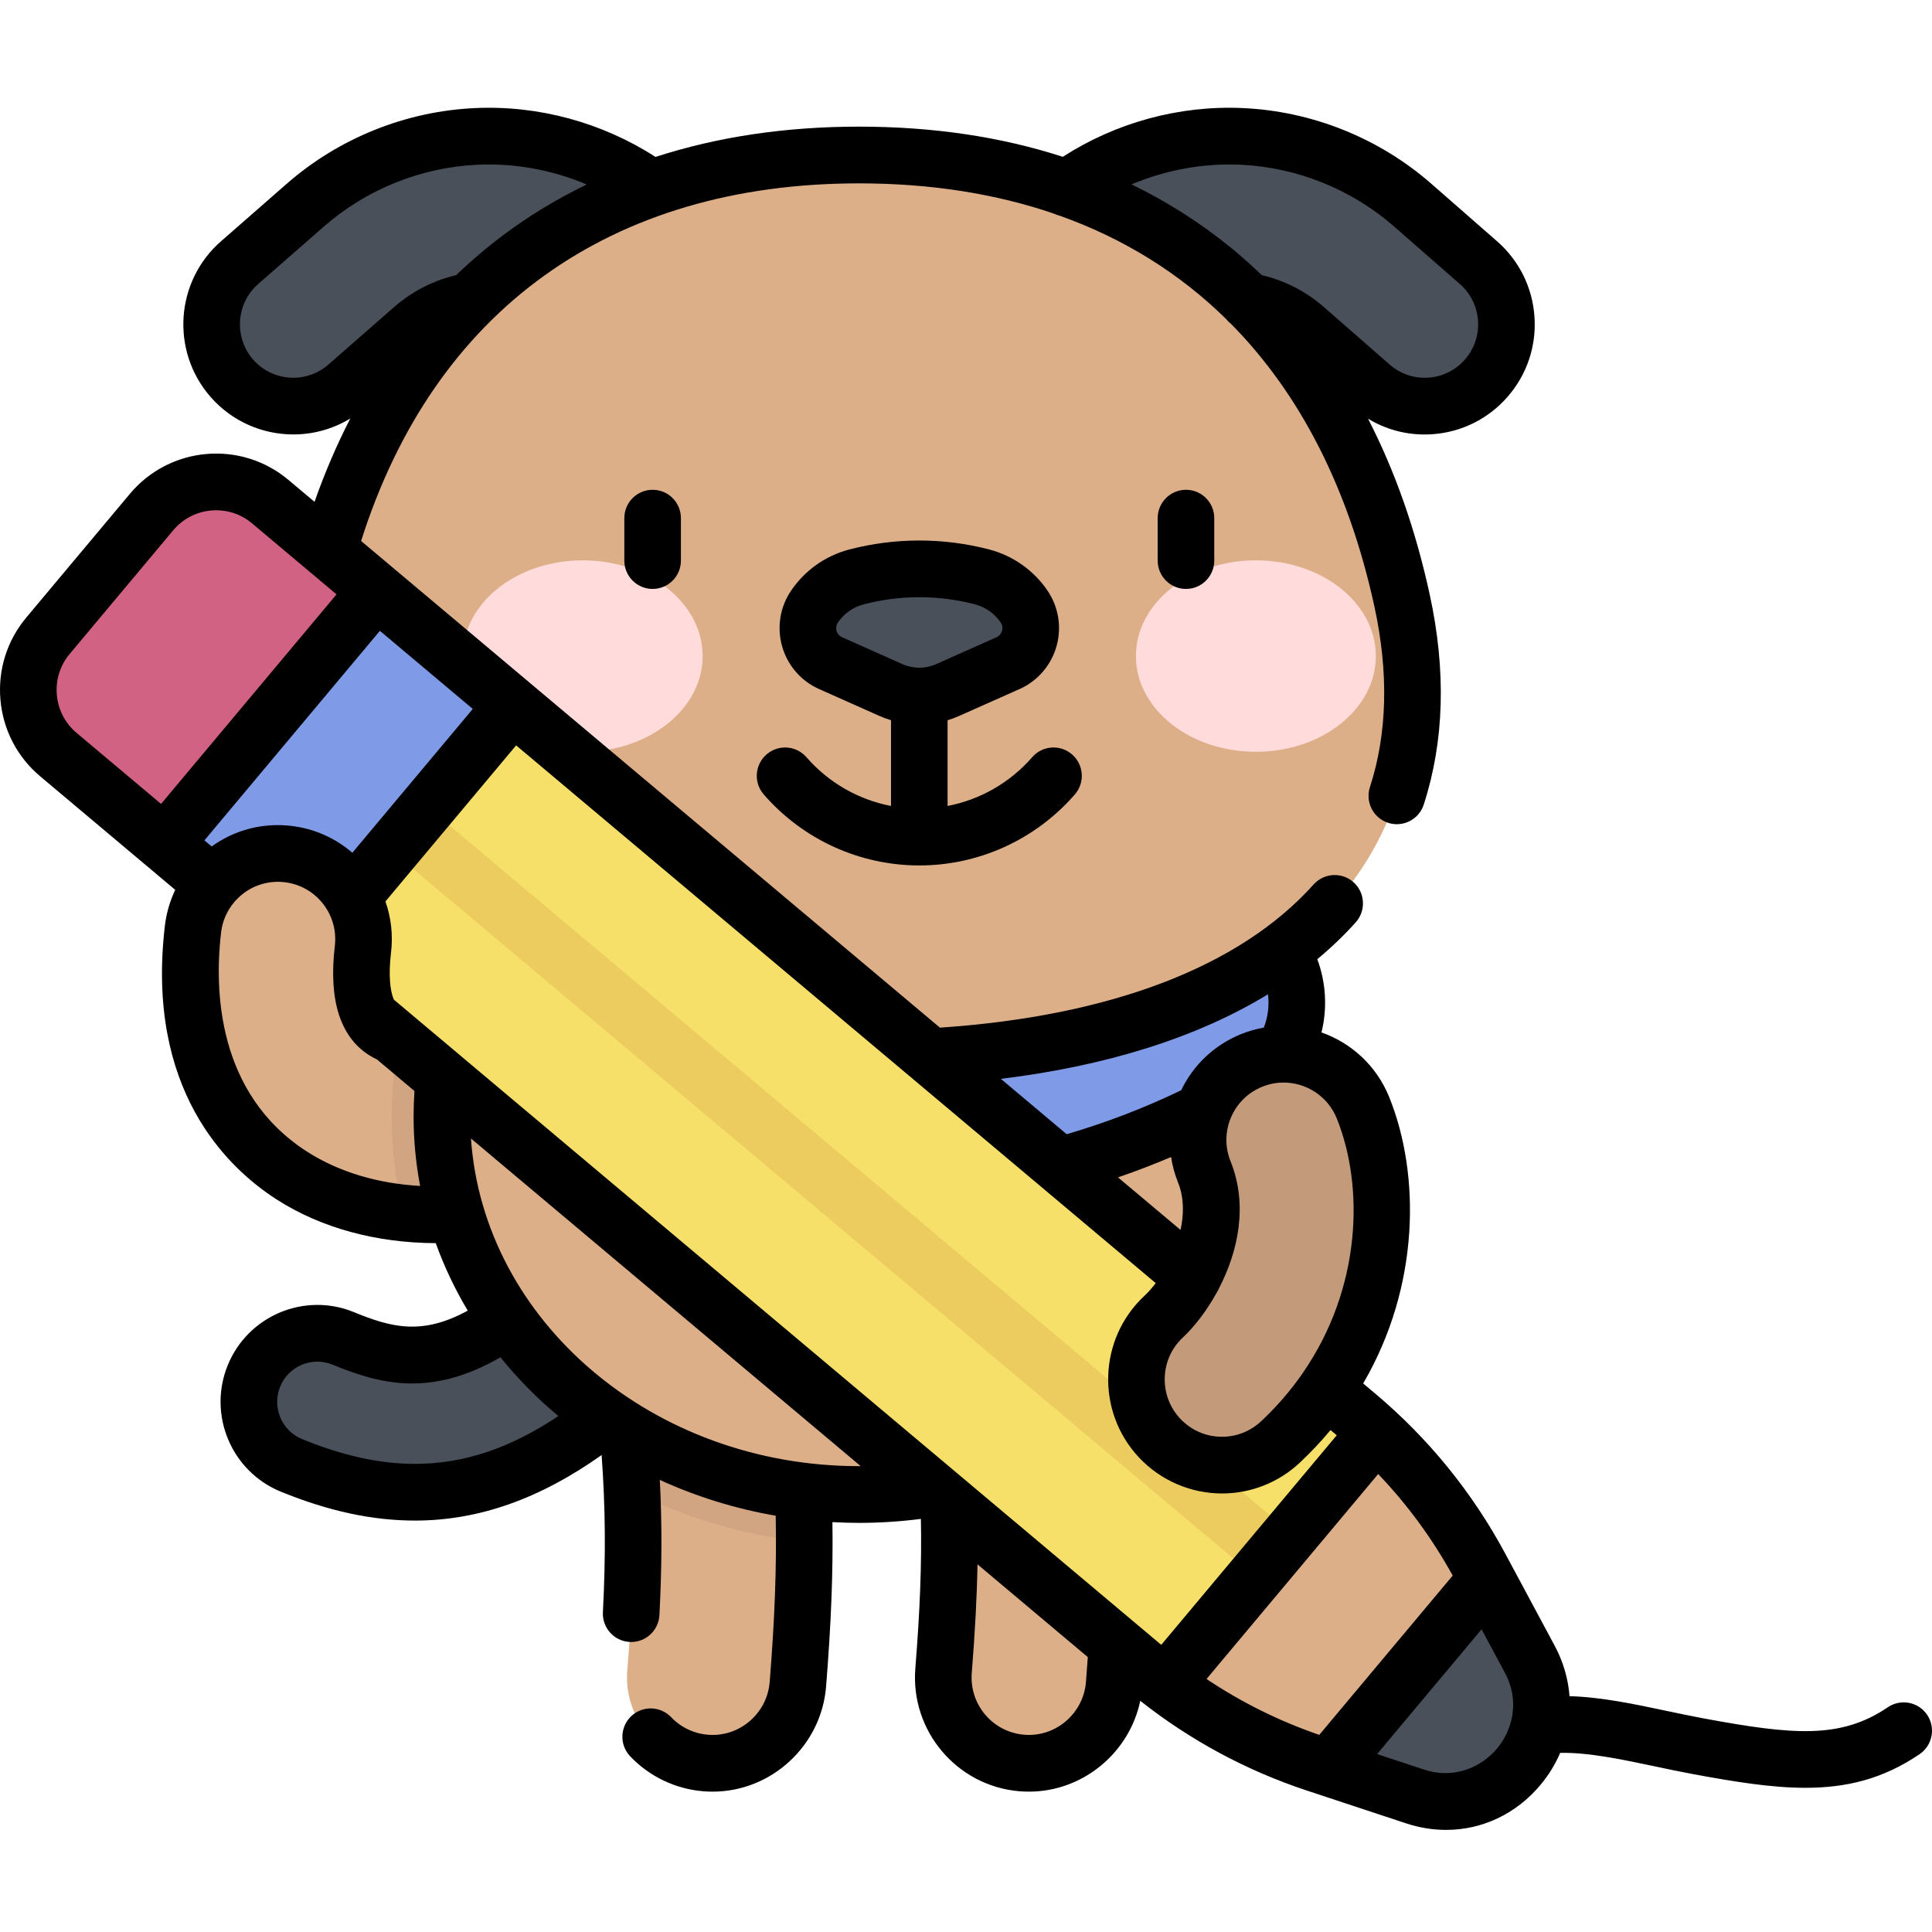 <svg width="66" height="66" viewBox="0 0 66 66" fill="none" xmlns="http://www.w3.org/2000/svg">
<path d="M14.176 50.977C12.829 50.977 11.439 50.666 9.955 50.059C8.76 49.57 8.186 48.202 8.675 47.004C9.163 45.806 10.528 45.232 11.724 45.721C13.919 46.619 15.916 46.97 19.908 42.741C20.794 41.801 22.275 41.76 23.213 42.649C24.152 43.538 24.193 45.021 23.306 45.961C20.093 49.364 17.245 50.977 14.176 50.977Z" fill="#495059"/>
<path d="M24.346 60.237C24.267 60.237 24.188 60.233 24.109 60.227C22.499 60.097 21.299 58.686 21.429 57.073C21.673 54.023 21.746 51.421 21.355 47.877C21.178 46.269 22.335 44.822 23.939 44.644C25.545 44.468 26.989 45.626 27.166 47.234C27.606 51.227 27.521 54.242 27.256 57.542C27.134 59.074 25.854 60.237 24.346 60.237Z" fill="#DDAF89"/>
<path d="M35.15 60.237C35.072 60.237 34.993 60.233 34.913 60.227C33.304 60.097 32.104 58.686 32.233 57.073C32.477 54.024 32.55 51.422 32.16 47.877C31.982 46.269 33.139 44.822 34.744 44.644C36.349 44.468 37.793 45.626 37.97 47.234C38.41 51.227 38.325 54.243 38.061 57.542C37.938 59.074 36.658 60.237 35.15 60.237Z" fill="#DDAF89"/>
<path d="M14.938 41.501C13.062 41.501 11.359 41.049 9.976 40.162C8.616 39.29 8.219 37.479 9.088 36.117C9.958 34.754 11.766 34.356 13.126 35.227C13.853 35.693 15.203 35.77 16.65 35.428C18.22 35.057 19.796 36.031 20.167 37.605C20.538 39.18 19.564 40.757 17.993 41.129C16.942 41.377 15.917 41.501 14.938 41.501Z" fill="#DDAF89"/>
<path d="M37.97 47.234C37.793 45.626 36.349 44.468 34.744 44.644C33.139 44.822 31.982 46.269 32.159 47.877C32.347 49.584 32.427 51.072 32.433 52.497C34.539 52.118 36.497 51.358 38.219 50.299C38.17 49.332 38.09 48.32 37.97 47.234Z" fill="#D1A582"/>
<path d="M23.94 44.644C22.336 44.822 21.179 46.269 21.356 47.877C21.476 48.97 21.552 49.973 21.593 50.928C23.373 51.839 25.362 52.445 27.476 52.672C27.476 50.999 27.388 49.24 27.167 47.234C26.989 45.626 25.545 44.468 23.94 44.644Z" fill="#D1A582"/>
<path d="M43.596 38.143C43.596 31.011 37.216 25.23 29.346 25.23C21.476 25.23 15.095 31.011 15.095 38.143C15.095 45.274 21.476 51.055 29.346 51.055C37.216 51.055 43.596 45.274 43.596 38.143Z" fill="#DDAF89"/>
<path d="M42.216 29.852C38.724 32.756 34.238 34.502 29.346 34.502C24.453 34.502 19.967 32.756 16.475 29.852C15.732 30.816 15.113 31.865 14.644 32.981C14.004 34.503 14.594 36.266 16.015 37.102C19.926 39.403 24.482 40.723 29.346 40.723C34.209 40.723 38.764 39.403 42.676 37.102C44.097 36.266 44.687 34.503 44.047 32.981C43.578 31.864 42.958 30.815 42.216 29.852Z" fill="#7F9AE6"/>
<path d="M22.855 33.432C20.503 32.631 18.346 31.408 16.475 29.852C15.732 30.816 15.113 31.864 14.644 32.981C14.004 34.503 14.594 36.266 16.015 37.102C18.049 38.298 20.258 39.226 22.593 39.845C21.736 38.123 21.979 35.536 22.855 33.432Z" fill="#5E78BF"/>
<path d="M24.099 14.029C23.531 14.029 22.957 13.856 22.462 13.496L19.03 10.997C17.527 9.903 15.5 9.994 14.101 11.219L11.853 13.184C10.693 14.2 8.93 14.08 7.917 12.917C6.904 11.755 7.023 9.989 8.184 8.974L10.431 7.007C12.052 5.59 14.128 4.756 16.277 4.659C18.427 4.563 20.568 5.208 22.309 6.474L25.741 8.973C26.988 9.88 27.264 11.628 26.359 12.877C25.813 13.63 24.962 14.029 24.099 14.029Z" fill="#495059"/>
<path d="M34.592 14.029C33.728 14.029 32.878 13.63 32.332 12.877C31.427 11.628 31.703 9.88 32.949 8.972L36.382 6.475C38.123 5.208 40.265 4.563 42.414 4.659C44.563 4.756 46.639 5.59 48.26 7.007L50.507 8.973C51.667 9.989 51.787 11.754 50.774 12.917C49.761 14.08 47.998 14.2 46.838 13.184L44.59 11.219C43.191 9.994 41.164 9.903 39.661 10.997L36.228 13.495C35.733 13.856 35.16 14.029 34.592 14.029Z" fill="#495059"/>
<path d="M29.346 36.166C43.507 36.166 49.889 29.667 47.897 20.515C45.757 10.679 39.015 5.296 29.346 5.296C19.676 5.296 12.934 10.679 10.794 20.515C8.802 29.667 15.184 36.166 29.346 36.166Z" fill="#DDAF89"/>
<path d="M33.326 41.226C33.326 43.429 31.544 45.214 29.346 45.214C27.147 45.214 25.365 43.429 25.365 41.226C25.365 39.023 27.147 37.237 29.346 37.237C31.544 37.237 33.326 39.023 33.326 41.226Z" fill="#F6E06A"/>
<path d="M24.004 22.412C24.004 20.606 22.17 19.142 19.906 19.142C17.643 19.142 15.809 20.606 15.809 22.412C15.809 24.218 17.643 25.682 19.906 25.682C22.17 25.682 24.004 24.218 24.004 22.412Z" fill="#FFDBDB"/>
<path d="M47.001 22.412C47.001 20.606 45.166 19.142 42.903 19.142C40.64 19.142 38.805 20.606 38.805 22.412C38.805 24.218 40.64 25.682 42.903 25.682C45.166 25.682 47.001 24.218 47.001 22.412Z" fill="#FFDBDB"/>
<path d="M33.554 19.709C32.145 19.34 30.665 19.34 29.256 19.709C28.672 19.863 28.164 20.222 27.825 20.722C27.367 21.397 27.63 22.323 28.374 22.654L30.439 23.574C31.054 23.848 31.756 23.848 32.37 23.574L34.435 22.654C35.18 22.323 35.443 21.397 34.985 20.722C34.646 20.222 34.137 19.863 33.554 19.709Z" fill="#495059"/>
<path d="M5.62 28.828L12.858 20.186L17.512 24.1L10.274 32.741L5.62 28.828Z" fill="#7F9AE6"/>
<path d="M12.859 20.185L5.621 28.828L1.995 25.779C0.778 24.755 0.619 22.937 1.641 21.717L5.179 17.492C6.2 16.272 8.016 16.113 9.233 17.137L12.859 20.185Z" fill="#D16283"/>
<path d="M44.959 60.252L48.331 61.367C51.154 62.3 53.665 59.301 52.258 56.678L50.577 53.544C49.512 51.56 48.081 49.798 46.359 48.35L17.513 24.098L10.276 32.741L39.122 56.993C40.844 58.44 42.825 59.547 44.959 60.252Z" fill="#F6E06A"/>
<path d="M14.605 27.568L44.111 52.376L42.868 53.86L13.362 29.052L14.605 27.568Z" fill="#EDCC5F"/>
<path d="M39.804 57.537C41.36 58.72 43.101 59.638 44.959 60.252L48.331 61.367C51.154 62.3 53.665 59.301 52.258 56.678L50.576 53.545C49.65 51.818 48.445 50.259 47.013 48.929L39.804 57.537Z" fill="#DDAF89"/>
<path d="M45.386 60.393L48.331 61.367C51.154 62.3 53.665 59.301 52.258 56.678L50.79 53.941L45.386 60.393Z" fill="#495059"/>
<path d="M11.548 40.624C11.009 40.624 10.464 40.475 9.977 40.162C8.457 39.189 5.998 36.801 6.592 31.743C6.781 30.136 8.233 28.986 9.837 29.176C11.44 29.365 12.587 30.82 12.399 32.427C12.229 33.867 12.474 34.809 13.126 35.227C14.486 36.099 14.884 37.91 14.014 39.273C13.456 40.147 12.512 40.624 11.548 40.624Z" fill="#DDAF89"/>
<path d="M15.166 36.852L13.631 35.562C13.467 36.4 13.38 37.262 13.38 38.143C13.38 39.276 13.522 40.38 13.789 41.441C14.164 41.48 14.547 41.501 14.938 41.501C15.149 41.501 15.362 41.494 15.577 41.482C15.264 40.417 15.095 39.297 15.095 38.143C15.095 37.707 15.119 37.277 15.166 36.852Z" fill="#D1A582"/>
<path d="M41.745 50.05C40.964 50.05 40.184 49.739 39.609 49.121C38.507 47.939 38.57 46.085 39.749 44.981C40.77 44.026 41.877 41.861 41.143 40.04C40.538 38.54 41.261 36.833 42.757 36.227C44.255 35.621 45.958 36.345 46.563 37.844C47.801 40.913 47.445 45.794 43.74 49.262C43.177 49.789 42.461 50.05 41.745 50.05Z" fill="#C49B7A"/>
<path d="M21.328 17.7V19.15C21.328 19.685 21.76 20.119 22.295 20.119C22.829 20.119 23.261 19.685 23.261 19.15V17.7C23.261 17.165 22.829 16.732 22.295 16.732C21.76 16.732 21.328 17.165 21.328 17.7ZM27.549 25.867C27.198 25.464 26.587 25.422 26.185 25.774C25.782 26.125 25.74 26.737 26.091 27.14C27.432 28.681 29.368 29.565 31.405 29.565C33.441 29.565 35.378 28.681 36.718 27.14C37.069 26.737 37.027 26.125 36.625 25.774C36.222 25.422 35.611 25.464 35.261 25.867C34.503 26.738 33.483 27.319 32.371 27.533V24.604C32.504 24.564 32.635 24.516 32.763 24.459L34.828 23.54C35.445 23.265 35.905 22.733 36.091 22.082C36.276 21.432 36.164 20.737 35.785 20.177C35.314 19.484 34.609 18.985 33.798 18.772H33.799C32.233 18.362 30.577 18.362 29.011 18.772C28.201 18.984 27.496 19.484 27.025 20.177C26.645 20.737 26.534 21.432 26.719 22.082C26.904 22.733 27.364 23.265 27.982 23.539L30.046 24.459C30.174 24.516 30.305 24.564 30.438 24.604V27.533C29.327 27.319 28.306 26.738 27.549 25.867ZM28.767 21.769C28.641 21.713 28.594 21.608 28.578 21.551C28.562 21.494 28.547 21.381 28.624 21.266C28.832 20.96 29.143 20.74 29.501 20.646C30.124 20.483 30.764 20.401 31.405 20.401C32.046 20.401 32.686 20.483 33.309 20.646C33.667 20.74 33.978 20.96 34.186 21.266C34.263 21.381 34.248 21.494 34.231 21.551C34.215 21.608 34.169 21.713 34.043 21.769L31.978 22.689C31.614 22.851 31.196 22.851 30.832 22.689L28.767 21.769ZM65.834 58.581C65.535 58.138 64.933 58.022 64.491 58.322C62.877 59.416 61.257 59.269 58.193 58.702C57.784 58.626 57.355 58.535 56.939 58.448C55.827 58.212 54.688 57.972 53.617 57.944C53.573 57.359 53.407 56.774 53.11 56.22L51.652 53.503C51.65 53.499 51.648 53.496 51.646 53.492L51.428 53.086C50.301 50.985 48.804 49.142 46.981 47.608L46.568 47.261C48.52 43.916 48.516 40.1 47.459 37.482C47.025 36.404 46.16 35.628 45.144 35.269C45.346 34.446 45.301 33.575 45.001 32.767C45.476 32.373 45.915 31.954 46.313 31.509C46.67 31.11 46.638 30.498 46.24 30.14C45.843 29.783 45.231 29.816 44.875 30.215C42.357 33.024 37.948 34.712 32.11 35.106L18.135 23.357C18.134 23.356 18.134 23.356 18.134 23.356L13.481 19.443L13.48 19.443C13.48 19.443 13.48 19.443 13.48 19.442L12.336 18.481C14.836 10.597 20.853 6.264 29.345 6.264C31.788 6.264 34.02 6.617 36.02 7.304C36.084 7.335 36.151 7.358 36.219 7.375C38.392 8.152 40.286 9.33 41.875 10.887C41.927 10.952 41.986 11.012 42.053 11.063C44.412 13.451 46.076 16.695 46.952 20.721C47.444 22.983 47.393 25.058 46.799 26.888C46.634 27.396 46.911 27.943 47.419 28.108C47.519 28.14 47.619 28.156 47.718 28.156C48.126 28.156 48.505 27.896 48.637 27.486C49.339 25.326 49.408 22.91 48.841 20.308C48.359 18.094 47.655 16.09 46.734 14.303C47.316 14.656 47.979 14.843 48.667 14.843C48.753 14.843 48.84 14.84 48.926 14.834C49.927 14.766 50.842 14.311 51.502 13.554C52.162 12.797 52.488 11.828 52.42 10.824C52.352 9.821 51.899 8.905 51.143 8.243L48.896 6.277C47.111 4.716 44.824 3.798 42.457 3.692C40.291 3.593 38.127 4.184 36.306 5.357C34.19 4.671 31.865 4.326 29.345 4.326C26.831 4.326 24.509 4.675 22.392 5.361C20.569 4.186 18.402 3.593 16.233 3.692C13.866 3.798 11.58 4.716 9.795 6.278L7.548 8.244C5.987 9.609 5.826 11.991 7.189 13.555C7.931 14.405 8.973 14.841 10.021 14.841C10.694 14.841 11.369 14.661 11.967 14.296C11.506 15.19 11.098 16.14 10.745 17.143L9.854 16.395C8.23 15.029 5.801 15.242 4.438 16.869L0.9 21.094C0.24 21.882 -0.075 22.881 0.015 23.906C0.104 24.931 0.587 25.859 1.374 26.521L4.999 29.569C4.999 29.569 4.999 29.569 5 29.57C5 29.57 5 29.57 5.001 29.57L5.986 30.399C5.804 30.782 5.683 31.196 5.632 31.63C4.978 37.198 7.733 39.87 9.442 40.969C9.446 40.972 9.451 40.975 9.455 40.978C10.964 41.945 12.841 42.459 14.886 42.468C15.175 43.271 15.542 44.041 15.979 44.773C14.401 45.637 13.345 45.338 12.089 44.824C10.402 44.133 8.469 44.947 7.78 46.638C7.091 48.328 7.903 50.266 9.59 50.956C11.218 51.622 12.718 51.945 14.177 51.945C16.34 51.945 18.433 51.21 20.552 49.706C20.683 51.491 20.696 53.176 20.596 55.072C20.567 55.607 20.977 56.063 21.51 56.091C21.527 56.092 21.545 56.093 21.562 56.093C22.073 56.093 22.499 55.692 22.527 55.175C22.613 53.548 22.618 52.069 22.541 50.556C23.775 51.121 25.103 51.537 26.499 51.779C26.533 53.516 26.469 55.267 26.293 57.464C26.212 58.476 25.357 59.268 24.346 59.268C24.292 59.268 24.24 59.266 24.186 59.261C23.707 59.223 23.259 59.01 22.928 58.662C22.559 58.275 21.948 58.261 21.561 58.629C21.175 58.999 21.16 59.612 21.529 59.999C22.189 60.692 23.077 61.116 24.032 61.193C24.137 61.201 24.242 61.205 24.346 61.205C26.357 61.205 28.059 59.63 28.22 57.619C28.393 55.461 28.462 53.717 28.437 51.998C28.737 52.014 29.04 52.024 29.345 52.024C30.052 52.024 30.76 51.977 31.459 51.888C31.489 53.422 31.43 54.984 31.269 56.996C31.098 59.138 32.697 61.021 34.837 61.193C34.941 61.201 35.047 61.205 35.15 61.205C36.997 61.205 38.582 59.877 38.953 58.103C40.665 59.454 42.58 60.486 44.656 61.172L48.029 62.287C48.485 62.438 48.947 62.512 49.4 62.512C50.624 62.512 51.787 61.975 52.621 60.979C52.907 60.637 53.133 60.267 53.298 59.881C54.248 59.859 55.409 60.104 56.539 60.343C56.966 60.434 57.408 60.527 57.841 60.607C59.279 60.873 60.528 61.074 61.675 61.074C63.076 61.074 64.324 60.775 65.575 59.926C66.017 59.626 66.133 59.024 65.834 58.581ZM42.371 5.627C44.302 5.714 46.167 6.463 47.624 7.737L49.871 9.703C50.238 10.024 50.458 10.469 50.491 10.956C50.524 11.442 50.366 11.913 50.046 12.28C49.725 12.648 49.281 12.868 48.796 12.901C48.31 12.935 47.841 12.775 47.474 12.455L45.226 10.489C44.617 9.956 43.889 9.583 43.105 9.4C42.767 9.075 42.418 8.762 42.054 8.465C41.007 7.612 39.873 6.89 38.655 6.299C39.824 5.806 41.097 5.571 42.371 5.627ZM45.666 38.208C46.6 40.522 46.52 43.986 44.505 46.903C44.5 46.911 44.495 46.918 44.49 46.926C44.095 47.494 43.629 48.041 43.08 48.554C42.717 48.894 42.243 49.082 41.745 49.082C41.197 49.082 40.69 48.861 40.315 48.46C39.958 48.077 39.772 47.578 39.79 47.054C39.807 46.531 40.027 46.047 40.41 45.689C40.793 45.33 41.211 44.799 41.561 44.164C41.594 44.114 41.621 44.062 41.644 44.008C42.283 42.776 42.647 41.186 42.039 39.676C41.843 39.191 41.848 38.658 42.051 38.176C42.256 37.695 42.635 37.321 43.12 37.125C43.359 37.028 43.606 36.982 43.85 36.982C44.624 36.982 45.359 37.446 45.666 38.208ZM38.193 40.221C38.806 40.011 39.41 39.779 40.006 39.526C40.051 39.823 40.131 40.117 40.246 40.402C40.447 40.901 40.449 41.466 40.329 42.016L38.193 40.221ZM43.317 33.966C43.364 34.35 43.316 34.742 43.173 35.105C42.912 35.151 42.651 35.225 42.395 35.328C41.491 35.695 40.772 36.371 40.351 37.245C39.092 37.852 37.781 38.355 36.439 38.746L34.191 36.855C37.833 36.41 40.913 35.433 43.317 33.966ZM11.217 12.455C10.46 13.117 9.306 13.039 8.645 12.28C7.985 11.521 8.062 10.365 8.819 9.703L11.067 7.737C12.523 6.463 14.389 5.714 16.32 5.627C17.597 5.57 18.873 5.807 20.043 6.302C19.055 6.78 18.121 7.342 17.244 7.993C16.66 8.427 16.106 8.897 15.582 9.4C14.8 9.584 14.073 9.956 13.465 10.489L11.217 12.455ZM5.502 27.463L2.616 25.037C2.226 24.708 1.985 24.246 1.941 23.737C1.897 23.227 2.053 22.731 2.381 22.339L5.918 18.115C6.596 17.306 7.804 17.2 8.611 17.879L10.613 19.562C10.614 19.563 10.616 19.564 10.617 19.565L11.496 20.305L5.502 27.463ZM6.983 28.708L12.978 21.55L16.151 24.218L12.036 29.132C11.452 28.626 10.732 28.306 9.95 28.214C8.979 28.099 8.02 28.348 7.231 28.916L6.983 28.708ZM10.507 39.352C10.503 39.35 10.499 39.347 10.495 39.345C7.402 37.362 7.324 33.801 7.552 31.856C7.597 31.471 7.751 31.118 7.994 30.828C7.995 30.826 7.996 30.826 7.997 30.825C8 30.821 8.003 30.817 8.006 30.813C8.088 30.716 8.181 30.627 8.283 30.546C8.693 30.221 9.205 30.077 9.724 30.138C10.243 30.199 10.707 30.459 11.031 30.87C11.355 31.281 11.499 31.794 11.438 32.314C11.222 34.153 11.615 35.409 12.604 36.043C12.608 36.046 12.613 36.048 12.618 36.051C12.699 36.103 12.789 36.15 12.882 36.196L14.159 37.27C14.14 37.562 14.129 37.853 14.129 38.143C14.129 38.951 14.206 39.743 14.352 40.514C12.893 40.431 11.574 40.033 10.507 39.352ZM14.177 50.008C12.973 50.008 11.712 49.731 10.321 49.162C9.621 48.876 9.284 48.072 9.57 47.37C9.856 46.669 10.659 46.331 11.358 46.618C12.943 47.266 14.687 47.762 17.095 46.366C17.682 47.093 18.345 47.766 19.074 48.375C17.412 49.484 15.832 50.008 14.177 50.008ZM29.345 50.086C22.301 50.086 16.521 45.13 16.089 38.893L29.402 50.085C29.383 50.085 29.364 50.086 29.345 50.086ZM37.097 57.464C37.016 58.475 36.161 59.268 35.15 59.268C35.097 59.268 35.044 59.266 34.99 59.261C33.915 59.175 33.111 58.228 33.197 57.151C33.309 55.751 33.373 54.559 33.393 53.441L37.161 56.609C37.141 56.891 37.12 57.176 37.097 57.464ZM15.791 36.114C15.791 36.113 15.79 36.112 15.789 36.111L14.042 34.643C14.039 34.64 14.037 34.638 14.034 34.636L13.453 34.147C13.329 33.855 13.265 33.337 13.358 32.54C13.429 31.941 13.361 31.347 13.167 30.795L17.632 25.463L39.481 43.833C39.354 44.001 39.221 44.15 39.089 44.273C37.522 45.74 37.438 48.211 38.902 49.782C39.635 50.568 40.671 51.019 41.745 51.019C42.734 51.019 43.678 50.646 44.4 49.97C44.784 49.61 45.134 49.238 45.453 48.853L45.665 49.031L39.67 56.19L15.791 36.114ZM41.217 57.357L47.081 50.355C48.074 51.394 48.926 52.555 49.626 53.824L45.068 59.266C43.7 58.795 42.411 58.156 41.217 57.357ZM51.14 59.734C50.651 60.318 49.736 60.811 48.634 60.447L47.044 59.921L50.613 55.659L51.406 57.137C51.956 58.161 51.629 59.15 51.14 59.734ZM39.548 17.7V19.15C39.548 19.685 39.981 20.119 40.515 20.119C41.049 20.119 41.481 19.685 41.481 19.15V17.7C41.481 17.165 41.049 16.732 40.515 16.732C39.981 16.732 39.548 17.165 39.548 17.7Z" fill="black"/>
</svg>
